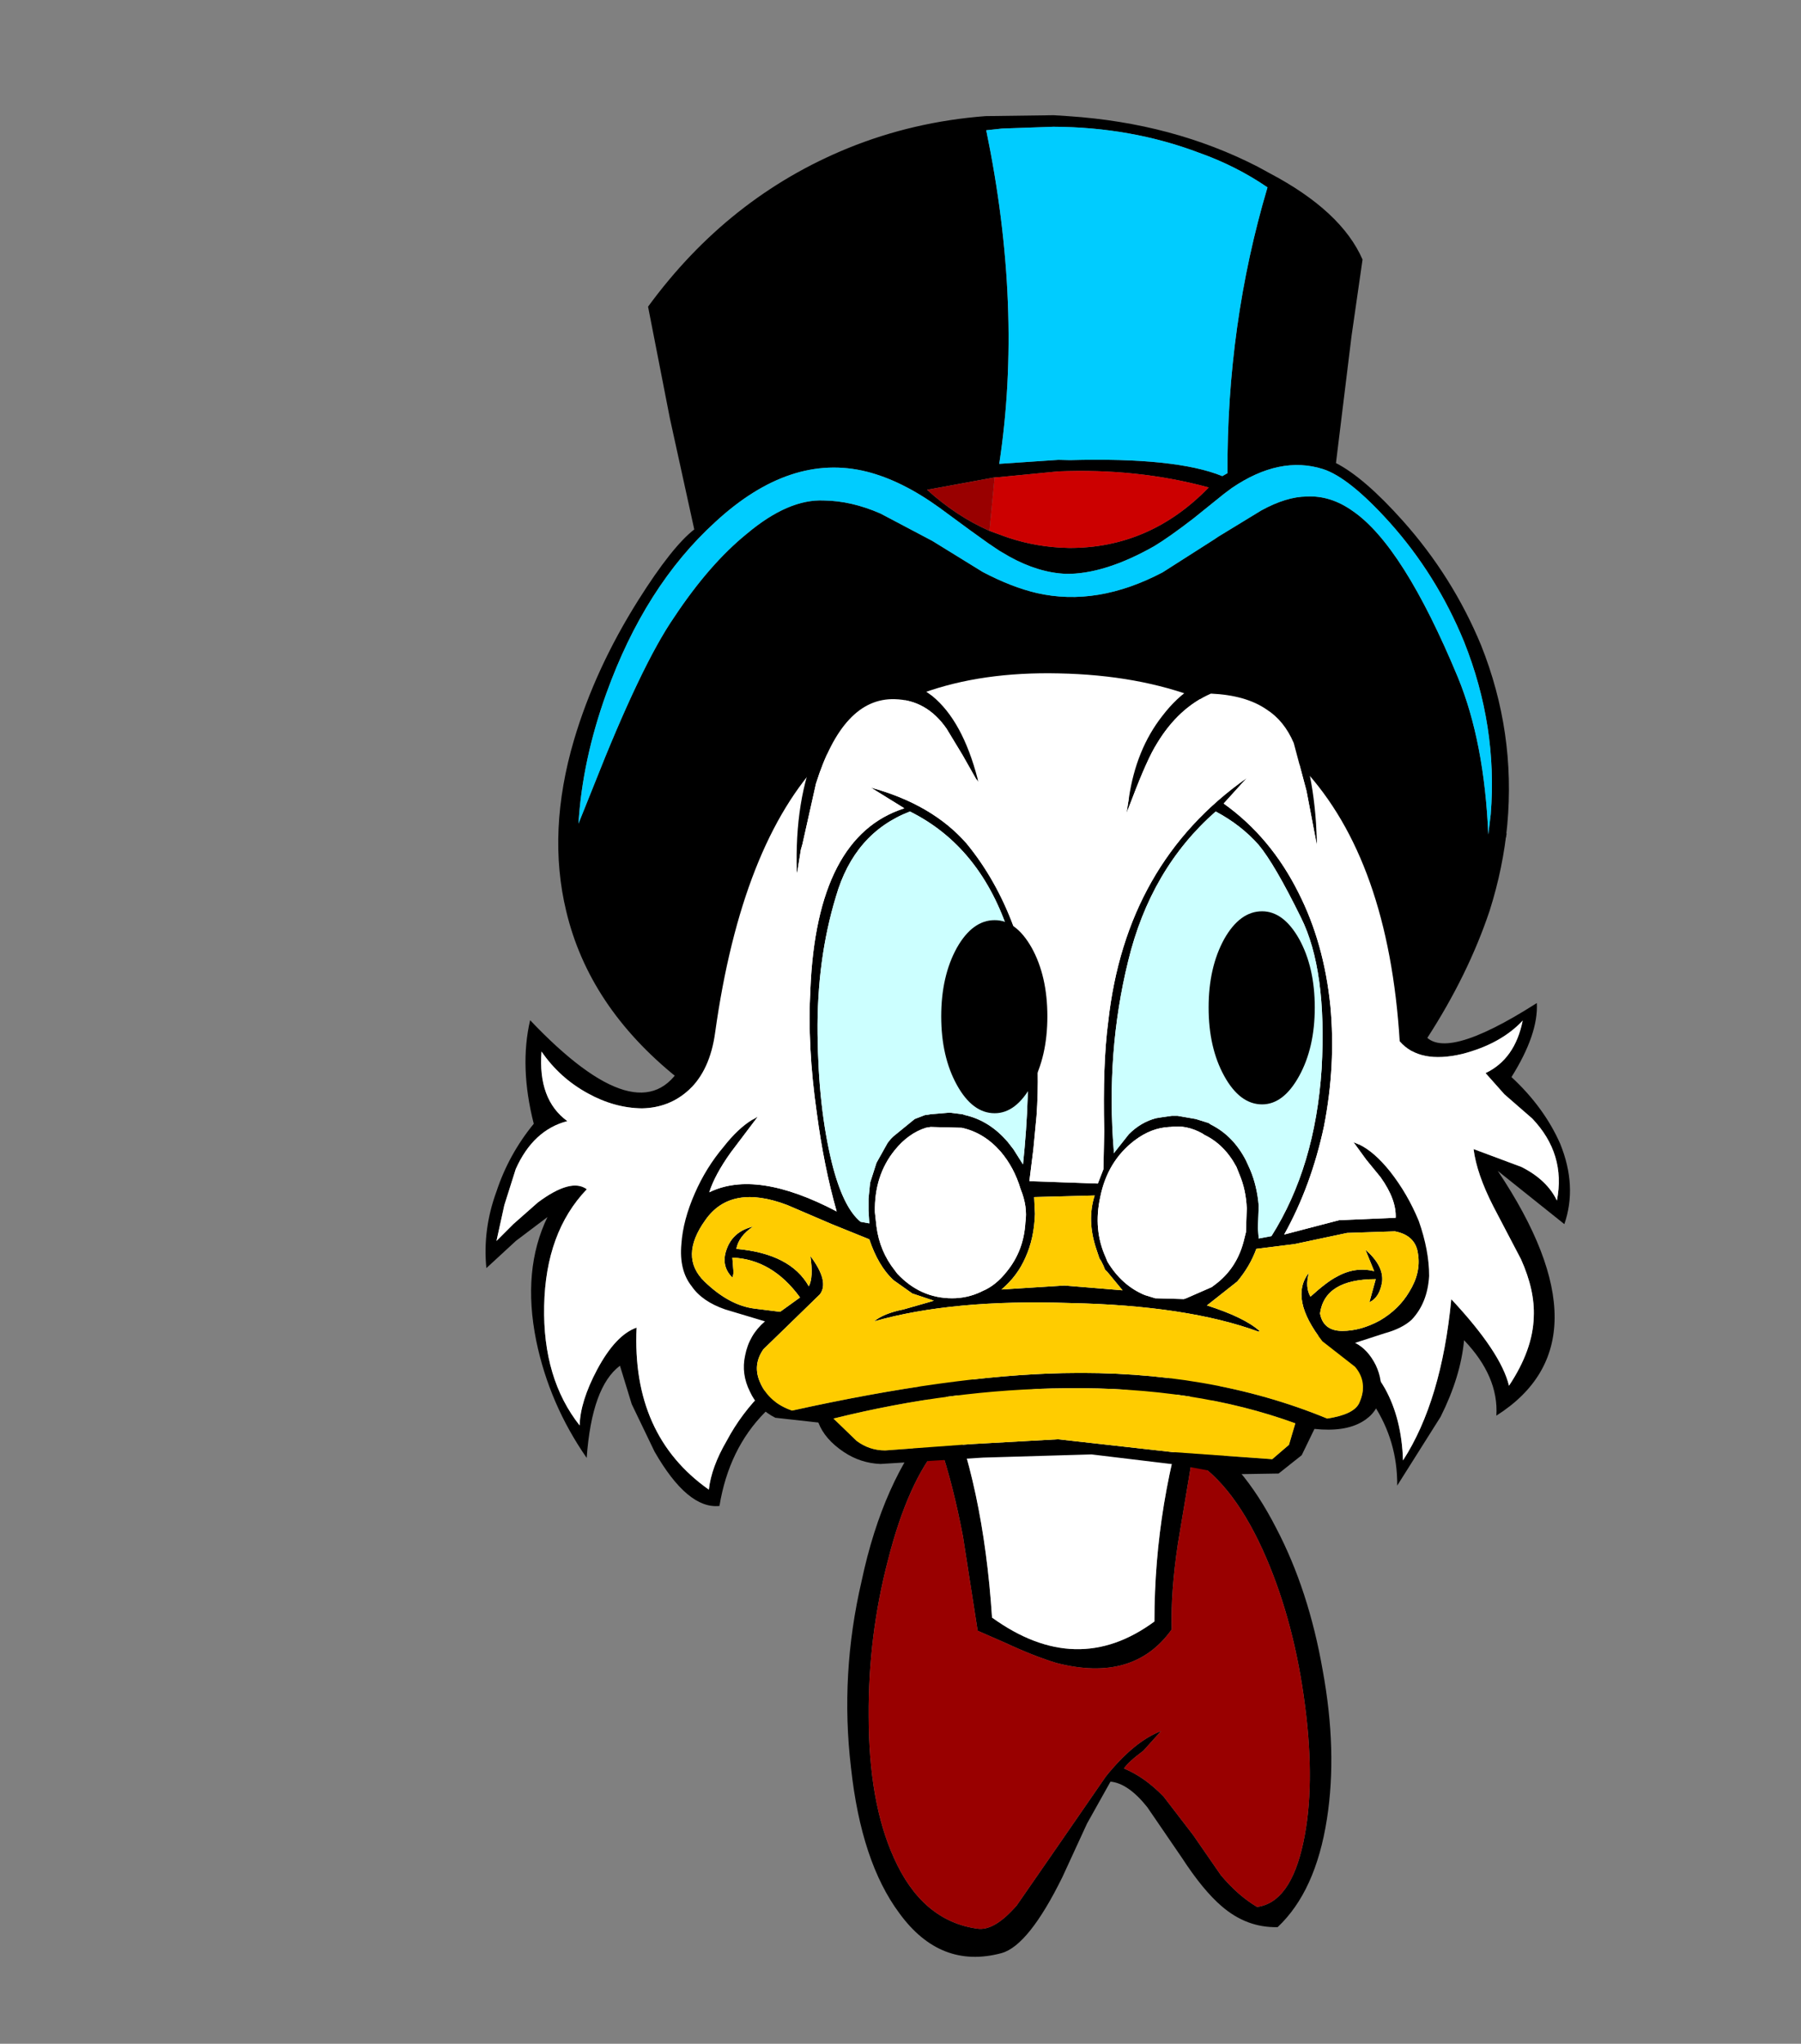 <?xml version="1.0" encoding="UTF-8" standalone="no"?>
<svg xmlns:xlink="http://www.w3.org/1999/xlink" height="103.9px" width="91.6px" xmlns="http://www.w3.org/2000/svg">
  <rect width="100%" height="100%" fill="#808080" stroke="none"/>
  <g transform="matrix(1.0, 0.0, 0.0, 1.0, 49.65, 57.35)">
    <use height="61.55" transform="matrix(0.899, -0.047, 0.047, 0.899, -23.128, -50.258)" width="53.85" xlink:href="#shape0"/>
    <use height="72.7" transform="matrix(0.899, -0.047, 0.047, 0.899, -26.436, -22.011)" width="61.35" xlink:href="#shape1"/>
    <use height="50.2" transform="matrix(0.81, 0.0, 0.0, 0.81, -14.994, -22.94)" width="46.95" xlink:href="#shape2"/>
    <use height="14.65" transform="matrix(0.837, 0.0, 0.0, 0.67, -1.779, -10.572)" width="6.45" xlink:href="#shape3"/>
    <use height="14.65" transform="matrix(0.837, 0.0, 0.0, 0.67, 11.821, -11.022)" width="6.45" xlink:href="#shape3"/>
  </g>
  <defs>
    <g id="shape0" transform="matrix(1.0, 0.0, 0.0, 1.0, 26.9, 30.75)">
      <path d="M3.2 -30.55 L4.05 -30.45 Q9.9 -29.75 14.55 -27.05 L15.2 -26.65 Q19.15 -24.3 20.2 -21.5 L19.35 -17.2 18.1 -10.1 Q19.65 -9.2 21.7 -6.65 24.35 -3.35 25.75 0.6 27.45 5.6 26.7 10.8 26.35 13.2 25.45 15.6 24.05 19.15 21.55 22.6 1.1 39.0 -20.9 22.6 -25.65 18.35 -26.65 12.9 -27.5 8.35 -25.7 3.25 -24.3 -0.7 -21.65 -4.45 -19.6 -7.35 -18.3 -8.25 L-19.35 -14.6 -20.25 -20.95 Q-15.4 -26.9 -8.5 -29.3 -4.75 -30.6 -0.65 -30.7 L3.2 -30.55 M-8.4 -11.0 Q-12.65 -12.3 -17.1 -8.6 -21.25 -5.2 -23.75 0.75 -25.3 4.45 -25.7 8.0 L-24.75 5.95 Q-21.7 -0.75 -19.7 -3.35 -17.55 -6.25 -15.35 -7.85 -12.9 -9.7 -10.9 -9.5 -9.35 -9.4 -7.75 -8.6 L-4.9 -6.9 -2.15 -5.0 Q-0.55 -4.05 0.85 -3.65 4.2 -2.7 8.0 -4.45 L11.0 -6.15 11.25 -6.3 13.75 -7.65 Q15.2 -8.35 16.35 -8.3 17.7 -8.3 18.9 -7.35 21.65 -5.25 24.35 2.35 25.65 6.05 25.6 11.3 L25.8 10.15 Q26.45 5.2 24.8 0.35 23.45 -3.5 20.95 -6.6 18.8 -9.25 17.35 -9.8 14.95 -10.7 12.15 -9.0 L11.7 -8.7 9.9 -7.4 Q8.45 -6.4 7.6 -5.95 4.7 -4.5 2.5 -4.65 L2.15 -4.7 Q0.6 -4.95 -1.0 -6.05 L-1.15 -6.15 -1.75 -6.6 -2.75 -7.4 -4.4 -8.75 Q-6.45 -10.4 -8.4 -11.0 M0.25 -29.95 L-0.65 -29.9 Q0.9 -19.75 -0.9 -11.05 L2.45 -11.1 3.1 -11.05 Q9.1 -10.9 11.65 -9.7 L11.95 -9.85 Q12.35 -18.25 15.05 -25.85 13.35 -27.15 11.3 -28.0 7.55 -29.65 3.15 -29.9 L0.25 -29.95 M-1.65 -7.3 L-0.95 -7.0 Q0.55 -6.35 2.25 -6.15 L2.8 -6.1 Q7.35 -5.85 10.85 -9.1 6.9 -10.4 2.4 -10.45 L-0.95 -10.3 -1.2 -10.3 -5.05 -9.8 Q-3.45 -8.2 -1.65 -7.3 M12.15 21.0 Q16.25 17.9 16.25 13.75 L16.05 12.05 Q15.3 8.6 11.5 6.05 6.75 2.85 0.1 2.85 -6.6 2.85 -11.3 6.05 -14.5 8.15 -15.5 10.9 -16.05 12.2 -16.05 13.75 -16.05 18.25 -11.3 21.45 L-9.55 22.5 Q-5.4 24.6 0.1 24.65 6.75 24.6 11.5 21.45 L12.15 21.0" fill="#000000" fill-rule="evenodd" stroke="none"/>
      <path d="M0.25 -29.95 L3.15 -29.9 Q7.55 -29.65 11.3 -28.0 13.35 -27.15 15.05 -25.85 12.35 -18.25 11.95 -9.85 L11.65 -9.7 Q9.1 -10.9 3.1 -11.05 L2.45 -11.1 -0.9 -11.05 Q0.9 -19.75 -0.65 -29.9 L0.25 -29.95 M-8.4 -11.0 Q-6.45 -10.4 -4.4 -8.75 L-2.75 -7.4 -1.75 -6.6 -1.15 -6.15 -1.0 -6.05 Q0.6 -4.95 2.15 -4.7 L2.5 -4.65 Q4.7 -4.5 7.6 -5.95 8.45 -6.4 9.9 -7.4 L11.7 -8.7 12.15 -9.0 Q14.95 -10.7 17.35 -9.8 18.8 -9.25 20.95 -6.6 23.45 -3.5 24.8 0.35 26.45 5.2 25.8 10.15 L25.6 11.3 Q25.65 6.05 24.35 2.35 21.65 -5.25 18.9 -7.35 17.7 -8.3 16.35 -8.3 15.2 -8.35 13.75 -7.65 L11.25 -6.3 11.0 -6.15 8.0 -4.45 Q4.2 -2.7 0.85 -3.65 -0.55 -4.05 -2.15 -5.0 L-4.9 -6.9 -7.75 -8.6 Q-9.35 -9.4 -10.9 -9.5 -12.9 -9.7 -15.35 -7.85 -17.55 -6.25 -19.7 -3.35 -21.7 -0.75 -24.75 5.95 L-25.7 8.0 Q-25.3 4.45 -23.75 0.75 -21.25 -5.2 -17.1 -8.6 -12.65 -12.3 -8.4 -11.0" fill="#00ccff" fill-rule="evenodd" stroke="none"/>
      <path d="M-1.2 -10.3 L-0.95 -10.3 2.4 -10.45 Q6.9 -10.4 10.85 -9.1 7.35 -5.85 2.8 -6.1 L2.25 -6.15 Q0.55 -6.35 -0.95 -7.0 L-1.65 -7.3 -1.2 -10.3" fill="#cc0000" fill-rule="evenodd" stroke="none"/>
      <path d="M-1.65 -7.3 Q-3.45 -8.2 -5.05 -9.8 L-1.2 -10.3 -1.65 -7.3" fill="#990000" fill-rule="evenodd" stroke="none"/>
      <path d="M12.15 21.0 L11.5 21.45 Q6.75 24.6 0.1 24.65 -5.4 24.6 -9.55 22.5 L-9.0 18.05 Q-4.9 20.05 0.45 20.1 6.75 20.05 11.35 17.25 L12.15 21.0" fill="#660000" fill-rule="evenodd" stroke="none"/>
      <path d="M-15.5 10.9 Q-14.5 8.15 -11.3 6.05 -6.6 2.85 0.1 2.85 6.75 2.85 11.5 6.05 15.3 8.6 16.05 12.05 15.0 14.75 11.85 16.9 L11.35 17.25 Q6.75 20.05 0.45 20.1 -4.9 20.05 -9.0 18.05 L-10.95 16.9 Q-14.8 14.3 -15.5 10.9" fill="#333333" fill-rule="evenodd" stroke="none"/>
      <path d="M16.05 12.05 L16.25 13.75 Q16.25 17.9 12.15 21.0 L11.35 17.25 11.85 16.9 Q15.0 14.75 16.05 12.05 M-9.55 22.5 L-11.3 21.45 Q-16.05 18.25 -16.05 13.75 -16.05 12.2 -15.5 10.9 -14.8 14.3 -10.95 16.9 L-9.0 18.05 -9.55 22.5" fill="#330000" fill-rule="evenodd" stroke="none"/>
    </g>
    <g id="shape1" transform="matrix(1.0, 0.0, 0.0, 1.0, 32.9, 57.5)">
      <path d="M25.95 -46.6 L24.95 -43.15 Q23.45 -39.35 20.65 -35.6 21.6 -33.8 27.15 -36.95 27.15 -35.2 25.5 -32.85 27.25 -31.05 28.05 -28.95 28.9 -26.5 28.05 -24.4 L24.45 -27.6 Q30.4 -17.6 23.65 -13.8 23.9 -16.0 22.05 -18.15 21.75 -16.1 20.5 -13.9 L17.85 -10.15 Q18.0 -12.65 16.75 -14.8 15.55 -16.9 13.65 -17.75 11.65 -18.7 9.9 -17.75 7.85 -16.75 6.75 -13.55 9.15 -12.0 10.9 -8.1 12.55 -4.5 13.1 0.05 13.7 4.65 12.9 8.45 12.05 12.5 9.8 14.4 8.05 14.35 6.7 13.05 5.7 12.1 4.6 10.2 L2.8 7.25 Q1.8 5.85 0.8 5.7 L-0.65 8.0 -2.2 10.95 Q-4.3 14.7 -5.85 15.05 -9.35 15.8 -11.5 12.5 -13.5 9.5 -13.8 4.15 -14.15 -1.15 -12.65 -6.35 -11.15 -11.95 -8.15 -15.15 -8.05 -16.9 -9.65 -17.8 -11.2 -18.65 -13.4 -18.25 -15.8 -17.85 -17.6 -16.15 -19.75 -14.2 -20.45 -11.0 -22.25 -10.9 -23.95 -14.25 L-25.1 -17.0 -25.65 -19.2 Q-27.3 -18.1 -27.8 -14.1 -29.75 -17.25 -30.3 -20.85 -30.9 -24.9 -29.3 -27.8 L-31.15 -26.55 -32.9 -25.1 Q-33.0 -27.3 -32.1 -29.4 -31.3 -31.45 -29.8 -33.1 -30.45 -36.35 -29.7 -38.95 -23.75 -32.0 -21.25 -36.0 -26.15 -40.3 -27.15 -45.85 L-27.4 -49.4 -21.0 -49.4 -21.0 -57.5 20.8 -57.5 20.8 -46.6 25.95 -46.6 M25.05 -31.9 L24.05 -33.15 Q25.75 -33.85 26.3 -36.0 25.0 -34.75 22.8 -34.3 20.35 -33.85 19.3 -35.2 19.1 -55.65 1.15 -56.95 -7.5 -57.6 -12.4 -52.85 -17.25 -48.3 -19.3 -37.7 -19.7 -35.6 -20.95 -34.55 -22.1 -33.6 -23.65 -33.65 -25.2 -33.75 -26.65 -34.65 -28.2 -35.6 -29.15 -37.15 -29.5 -34.45 -27.9 -33.15 -29.85 -32.75 -30.95 -30.6 L-31.7 -28.6 -32.25 -26.6 -31.25 -27.5 -29.8 -28.65 Q-27.85 -29.95 -27.0 -29.25 -29.45 -26.95 -29.75 -22.8 -30.05 -18.7 -28.1 -15.95 -28.0 -17.3 -26.95 -19.05 -25.8 -20.95 -24.6 -21.3 -25.2 -15.25 -21.0 -11.95 -20.8 -13.2 -19.85 -14.65 -18.95 -16.15 -17.6 -17.35 L-14.85 -19.3 Q-13.3 -20.0 -12.0 -19.7 L-10.4 -19.05 -7.15 -17.8 Q-2.0 -16.15 2.9 -16.35 4.15 -16.4 5.85 -17.05 L8.7 -18.25 Q10.35 -18.95 11.55 -19.05 13.1 -19.25 14.5 -18.55 16.45 -17.65 17.45 -15.65 18.3 -13.9 18.25 -11.55 20.6 -14.8 21.45 -20.5 24.1 -17.35 24.45 -15.45 25.9 -17.4 26.05 -19.25 26.2 -20.75 25.5 -22.55 L24.1 -25.6 Q23.25 -27.5 23.15 -28.9 L25.8 -27.75 Q27.2 -26.95 27.7 -25.75 28.35 -28.35 26.55 -30.45 L25.05 -31.9 M5.3 -7.5 Q4.75 -4.8 4.7 -2.7 2.4 0.2 -1.9 -1.15 -3.15 -1.6 -4.75 -2.45 L-6.25 -3.2 -6.8 -8.55 Q-7.2 -11.5 -7.85 -13.8 -9.75 -11.8 -11.1 -7.45 -12.45 -3.2 -12.65 1.3 -12.9 6.15 -11.65 9.35 -10.25 13.0 -7.15 13.6 -6.2 13.8 -4.85 12.4 L-2.3 9.1 0.55 5.4 Q2.25 3.5 3.8 3.0 L2.75 4.05 Q1.85 4.65 1.6 5.0 2.75 5.55 3.75 6.7 L5.3 8.95 6.75 11.3 Q7.65 12.5 8.7 13.2 10.6 13.05 11.5 9.7 12.35 6.55 12.0 2.0 11.65 -2.65 10.25 -6.45 8.7 -10.65 6.35 -12.25 L5.3 -7.5 M3.75 -3.2 Q4.1 -9.9 6.6 -16.2 0.6 -14.25 -7.45 -16.75 -5.5 -11.45 -5.4 -3.9 -0.8 -0.2 3.75 -3.2" fill="#000000" fill-rule="evenodd" stroke="none"/>
      <path d="M25.05 -31.9 L26.55 -30.45 Q28.35 -28.35 27.7 -25.75 27.2 -26.95 25.8 -27.75 L23.15 -28.9 Q23.25 -27.5 24.1 -25.6 L25.5 -22.55 Q26.2 -20.75 26.05 -19.25 25.9 -17.4 24.45 -15.45 24.1 -17.35 21.45 -20.5 20.6 -14.8 18.25 -11.55 18.3 -13.9 17.45 -15.65 16.45 -17.65 14.5 -18.55 13.1 -19.25 11.55 -19.05 10.35 -18.95 8.7 -18.25 L5.85 -17.05 Q4.15 -16.4 2.9 -16.35 -2.0 -16.15 -7.15 -17.8 L-10.4 -19.05 -12.0 -19.7 Q-13.3 -20.0 -14.85 -19.3 L-17.6 -17.35 Q-18.95 -16.15 -19.85 -14.65 -20.8 -13.2 -21.0 -11.95 -25.2 -15.25 -24.6 -21.3 -25.8 -20.95 -26.95 -19.05 -28.0 -17.3 -28.1 -15.95 -30.05 -18.7 -29.75 -22.8 -29.45 -26.95 -27.0 -29.25 -27.85 -29.95 -29.8 -28.65 L-31.25 -27.5 -32.25 -26.6 -31.7 -28.6 -30.95 -30.6 Q-29.85 -32.75 -27.9 -33.15 -29.5 -34.45 -29.15 -37.15 -28.2 -35.6 -26.65 -34.65 -25.2 -33.75 -23.65 -33.65 -22.1 -33.6 -20.95 -34.55 -19.7 -35.6 -19.3 -37.7 -17.25 -48.3 -12.4 -52.85 -7.5 -57.6 1.15 -56.95 19.1 -55.65 19.3 -35.2 20.35 -33.85 22.8 -34.3 25.0 -34.75 26.3 -36.0 25.75 -33.85 24.05 -33.15 L25.05 -31.9 M3.75 -3.2 Q-0.8 -0.2 -5.4 -3.9 -5.5 -11.45 -7.45 -16.75 0.6 -14.25 6.6 -16.2 4.1 -9.9 3.75 -3.2" fill="#ffffff" fill-rule="evenodd" stroke="none"/>
      <path d="M5.3 -7.5 L6.35 -12.25 Q8.7 -10.65 10.25 -6.45 11.65 -2.65 12.0 2.0 12.35 6.55 11.5 9.7 10.6 13.05 8.7 13.2 7.65 12.5 6.75 11.3 L5.3 8.95 3.75 6.7 Q2.75 5.55 1.6 5.0 1.85 4.65 2.75 4.05 L3.8 3.0 Q2.25 3.5 0.55 5.4 L-2.3 9.1 -4.85 12.4 Q-6.2 13.8 -7.15 13.6 -10.25 13.0 -11.65 9.35 -12.9 6.15 -12.65 1.3 -12.45 -3.2 -11.1 -7.45 -9.75 -11.8 -7.85 -13.8 -7.2 -11.5 -6.8 -8.55 L-6.25 -3.2 -4.75 -2.45 Q-3.15 -1.6 -1.9 -1.15 2.4 0.2 4.7 -2.7 4.75 -4.8 5.3 -7.5" fill="#990000" fill-rule="evenodd" stroke="none"/>
    </g>
    <g id="shape2" transform="matrix(1.0, 0.0, 0.0, 1.0, 23.45, 25.05)">
      <path d="M4.65 -17.45 Q5.1 -20.5 6.75 -22.6 8.55 -24.95 10.75 -25.05 13.05 -25.15 14.6 -22.7 16.1 -20.25 16.4 -15.85 L16.45 -14.8 16.45 -14.5 15.8 -17.9 15.0 -20.9 Q14.4 -22.3 13.3 -23.0 12.0 -23.9 9.8 -24.0 7.75 -23.1 6.4 -20.85 5.8 -19.9 4.85 -17.4 L4.5 -16.5 4.65 -17.45 M19.1 4.3 Q20.05 4.75 21.05 6.0 22.15 7.4 22.85 9.1 23.5 10.95 23.5 12.55 23.4 14.25 22.4 15.3 21.8 15.85 20.7 16.15 L18.85 16.75 Q19.65 17.15 20.15 18.15 20.6 19.1 20.45 20.1 20.25 21.15 19.3 21.7 18.2 22.35 16.3 22.15 L15.5 23.8 14.05 24.95 10.95 25.0 7.7 24.4 2.3 23.75 -4.5 23.95 -10.95 24.35 Q-12.2 24.3 -13.25 23.6 -14.45 22.8 -14.85 21.75 L-17.55 21.45 Q-18.65 20.9 -19.15 19.8 -19.7 18.7 -19.45 17.55 -19.2 16.25 -18.2 15.4 L-20.7 14.65 Q-22.15 14.15 -22.8 13.2 -23.6 12.2 -23.45 10.55 -23.35 9.05 -22.6 7.35 -21.9 5.75 -20.8 4.45 -19.9 3.3 -19.0 2.75 L-18.65 2.55 -20.35 4.8 Q-21.35 6.2 -21.7 7.3 -18.75 5.85 -13.7 8.5 -14.5 5.7 -14.95 2.3 -15.55 -1.9 -15.35 -5.45 -14.95 -15.05 -9.45 -16.8 L-11.55 -18.1 Q-7.7 -17.05 -5.55 -14.6 -3.7 -12.35 -2.6 -9.4 -1.55 -6.45 -1.25 -3.35 -0.95 -0.3 -1.15 2.5 L-1.35 4.6 -1.6 6.6 2.7 6.75 3.05 5.85 3.1 3.45 Q3.0 -0.75 3.35 -3.4 4.45 -13.35 12.05 -18.7 L10.6 -17.1 Q13.55 -15.0 15.3 -11.5 16.9 -8.35 17.3 -4.4 17.65 -0.7 16.9 3.15 16.1 6.9 14.4 9.95 L17.85 9.05 21.4 8.9 Q21.45 7.75 20.45 6.35 L19.55 5.25 19.15 4.7 18.75 4.15 19.1 4.3 M-16.15 -12.95 L-16.2 -12.75 Q-16.35 -17.35 -14.95 -20.55 -13.7 -23.5 -11.6 -24.4 -9.6 -25.3 -7.7 -23.85 -5.8 -22.3 -4.85 -18.65 L-4.8 -18.45 -4.95 -18.65 -5.8 -20.15 -6.8 -21.8 Q-8.05 -23.6 -10.05 -23.65 -13.3 -23.75 -15.0 -18.35 L-15.85 -14.55 -15.95 -14.2 -16.15 -12.95 M16.75 -0.45 Q17.1 -6.65 15.45 -9.95 13.8 -13.3 12.8 -14.5 11.7 -15.75 10.1 -16.6 6.0 -13.0 4.6 -7.2 3.2 -1.5 3.7 4.7 L3.7 4.85 4.65 3.65 Q5.4 2.9 6.35 2.65 L6.65 2.6 7.35 2.5 7.4 2.5 7.7 2.5 8.85 2.7 9.65 2.95 9.8 3.05 Q11.2 3.75 12.0 5.3 L12.25 5.85 Q12.7 6.9 12.8 8.15 L12.75 9.55 12.8 10.2 13.6 10.05 Q16.35 5.7 16.75 -0.45 M20.4 15.35 Q21.6 14.65 22.25 13.55 23.0 12.35 22.8 11.15 22.65 10.0 21.35 9.75 L18.35 9.85 15.05 10.55 12.65 10.85 Q12.25 11.95 11.45 12.9 L9.55 14.4 Q11.9 15.15 12.85 16.0 L12.8 16.05 Q8.3 14.4 0.95 14.25 -6.45 14.0 -11.35 15.4 -10.75 14.9 -9.5 14.65 L-7.75 14.15 -7.6 14.1 -8.95 13.65 -10.15 12.8 Q-11.1 11.9 -11.65 10.25 L-14.0 9.3 -16.8 8.1 Q-20.35 6.75 -21.95 9.05 -23.6 11.35 -22.0 12.9 -20.45 14.4 -18.85 14.6 L-17.25 14.8 -16.0 13.9 Q-17.75 11.5 -20.25 11.4 L-20.2 12.05 Q-20.15 12.45 -20.25 12.65 -21.0 11.9 -20.6 10.85 -20.2 9.75 -18.95 9.45 -19.85 10.05 -20.0 10.85 -16.6 11.15 -15.45 13.2 -15.15 12.65 -15.35 11.3 -14.15 12.9 -14.75 13.7 L-16.6 15.5 -18.3 17.15 Q-19.0 18.15 -18.5 19.25 -17.95 20.5 -16.5 21.0 -6.55 18.8 0.5 18.65 9.7 18.45 17.1 21.5 18.75 21.25 19.1 20.55 19.7 19.25 18.85 18.25 L16.8 16.65 Q14.7 13.95 15.95 12.35 15.7 13.25 16.05 13.85 17.1 12.9 17.7 12.6 18.85 11.95 20.05 12.25 L19.5 10.9 Q20.65 11.9 20.55 12.9 20.4 13.9 19.75 14.2 L20.15 12.75 Q16.95 12.75 16.65 14.9 16.85 16.0 18.05 16.0 19.2 16.0 20.4 15.35 M11.6 6.2 L11.4 5.7 Q10.65 4.3 9.4 3.7 L9.25 3.6 Q8.25 3.05 7.25 3.2 L7.2 3.2 Q6.05 3.25 5.0 4.05 3.3 5.35 2.85 7.6 2.4 9.65 3.2 11.4 L3.3 11.65 Q4.2 13.15 5.65 13.75 L6.3 13.95 8.1 14.0 8.25 13.95 9.85 13.25 10.05 13.1 Q11.4 12.1 11.85 10.4 L12.0 9.8 12.05 8.3 Q12.0 7.15 11.6 6.2 M0.2 22.8 L7.35 23.6 13.65 24.05 14.7 23.15 15.1 21.8 Q8.8 19.5 0.7 19.6 -6.45 19.65 -13.9 21.5 L-12.45 22.9 Q-11.65 23.5 -10.65 23.5 L-5.2 23.1 0.2 22.8 M3.3 12.3 L3.15 12.15 3.05 11.9 2.9 11.6 2.8 11.45 2.6 10.85 Q2.0 9.05 2.5 7.5 L-1.3 7.6 -1.25 8.65 Q-1.3 10.2 -1.85 11.4 -2.35 12.55 -3.35 13.4 L0.6 13.15 4.25 13.45 3.3 12.3 M-13.75 -11.25 Q-14.95 -7.3 -14.9 -2.65 -14.85 2.0 -14.0 5.45 -13.3 8.25 -12.2 9.15 L-11.65 9.25 -11.7 8.45 -11.7 8.3 -11.7 7.7 -11.6 6.7 -11.2 5.45 -10.5 4.2 -10.3 3.95 -10.15 3.8 -8.8 2.7 -8.15 2.45 -8.1 2.45 -7.8 2.4 -6.6 2.3 -5.8 2.4 -5.65 2.45 Q-4.1 2.8 -2.95 4.15 L-2.6 4.6 -2.0 5.55 Q-0.15 -12.15 -9.1 -16.6 -12.6 -15.25 -13.75 -11.25 M-7.8 3.2 L-8.1 3.25 Q-9.2 3.6 -10.05 4.65 -11.35 6.25 -11.3 8.55 L-11.2 9.45 Q-11.0 11.0 -10.05 12.2 L-9.9 12.4 Q-8.45 13.95 -6.45 13.95 -5.5 13.95 -4.65 13.55 L-4.55 13.5 Q-3.7 13.15 -3.0 12.25 -1.95 10.95 -1.85 9.2 -1.7 8.2 -2.15 7.1 -2.55 5.75 -3.4 4.75 -4.45 3.55 -5.85 3.25 L-7.8 3.2" fill="#000000" fill-rule="evenodd" stroke="none"/>
      <path d="M20.4 15.35 Q19.2 16.0 18.05 16.0 16.85 16.0 16.65 14.9 16.95 12.75 20.15 12.75 L19.75 14.2 Q20.4 13.9 20.55 12.9 20.65 11.9 19.5 10.9 L20.05 12.25 Q18.85 11.95 17.7 12.6 17.1 12.9 16.05 13.85 15.7 13.25 15.95 12.35 14.7 13.95 16.8 16.65 L18.85 18.25 Q19.7 19.25 19.1 20.55 18.75 21.25 17.1 21.5 9.7 18.45 0.5 18.65 -6.55 18.8 -16.5 21.0 -17.95 20.5 -18.5 19.25 -19.0 18.15 -18.3 17.15 L-16.6 15.5 -14.75 13.7 Q-14.15 12.9 -15.35 11.3 -15.15 12.65 -15.45 13.2 -16.6 11.15 -20.0 10.85 -19.85 10.05 -18.95 9.45 -20.2 9.75 -20.6 10.85 -21.0 11.9 -20.25 12.65 -20.15 12.45 -20.2 12.05 L-20.25 11.4 Q-17.75 11.5 -16.0 13.9 L-17.25 14.8 -18.85 14.6 Q-20.45 14.4 -22.0 12.9 -23.6 11.35 -21.95 9.05 -20.35 6.75 -16.8 8.1 L-14.0 9.3 -11.65 10.25 Q-11.1 11.9 -10.15 12.8 L-8.95 13.65 -7.6 14.1 -7.75 14.15 -9.5 14.65 Q-10.75 14.9 -11.35 15.4 -6.45 14.0 0.95 14.25 8.3 14.4 12.8 16.05 L12.85 16.0 Q11.9 15.15 9.55 14.4 L11.45 12.9 Q12.25 11.95 12.65 10.85 L15.05 10.55 18.35 9.85 21.35 9.75 Q22.65 10.0 22.8 11.15 23.0 12.35 22.25 13.55 21.6 14.65 20.4 15.35 M3.3 12.3 L4.25 13.45 0.6 13.15 -3.35 13.4 Q-2.35 12.55 -1.85 11.4 -1.3 10.2 -1.25 8.65 L-1.3 7.6 2.5 7.5 Q2.0 9.05 2.6 10.85 L2.8 11.45 2.9 11.6 3.05 11.9 3.15 12.15 3.3 12.3 M0.2 22.8 L-5.2 23.1 -10.65 23.5 Q-11.65 23.5 -12.45 22.9 L-13.9 21.5 Q-6.45 19.65 0.7 19.6 8.8 19.5 15.1 21.8 L14.7 23.15 13.65 24.05 7.35 23.6 0.2 22.8" fill="#ffcc00" fill-rule="evenodd" stroke="none"/>
      <path d="M16.75 -0.45 Q16.35 5.7 13.6 10.05 L12.8 10.2 12.75 9.55 12.8 8.15 Q12.7 6.9 12.25 5.85 L12.0 5.3 Q11.2 3.75 9.8 3.05 L9.65 2.95 8.85 2.7 7.7 2.5 7.4 2.5 7.35 2.5 6.65 2.6 6.35 2.65 Q5.4 2.9 4.65 3.65 L3.7 4.85 3.7 4.7 Q3.2 -1.5 4.6 -7.2 6.0 -13.0 10.1 -16.6 11.7 -15.75 12.8 -14.5 13.8 -13.3 15.45 -9.95 17.1 -6.65 16.75 -0.45 M-13.75 -11.25 Q-12.6 -15.25 -9.1 -16.6 -0.15 -12.15 -2.0 5.55 L-2.6 4.6 -2.95 4.15 Q-4.1 2.8 -5.65 2.45 L-5.8 2.4 -6.6 2.3 -7.8 2.4 -8.1 2.45 -8.15 2.45 -8.8 2.7 -10.15 3.8 -10.3 3.95 -10.5 4.2 -11.2 5.45 -11.6 6.7 -11.7 7.7 -11.7 8.3 -11.7 8.45 -11.65 9.25 -12.2 9.15 Q-13.3 8.25 -14.0 5.45 -14.85 2.0 -14.9 -2.65 -14.95 -7.3 -13.75 -11.25" fill="#ccffff" fill-rule="evenodd" stroke="none"/>
      <path d="M4.65 -17.45 L4.5 -16.5 4.85 -17.4 Q5.8 -19.9 6.4 -20.85 7.75 -23.1 9.8 -24.0 12.0 -23.9 13.3 -23.0 14.4 -22.3 15.0 -20.9 L15.8 -17.9 16.45 -14.5 16.45 -14.8 19.1 4.3 18.75 4.15 19.15 4.7 19.55 5.25 20.45 6.35 Q21.45 7.75 21.4 8.9 L17.85 9.05 14.4 9.95 Q16.1 6.9 16.9 3.15 17.65 -0.7 17.3 -4.4 16.9 -8.35 15.3 -11.5 13.55 -15.0 10.6 -17.1 L12.05 -18.7 Q4.45 -13.35 3.35 -3.4 3.0 -0.75 3.1 3.45 L3.05 5.85 2.7 6.75 -1.6 6.6 -1.35 4.6 -1.15 2.5 Q-0.95 -0.3 -1.25 -3.35 -1.55 -6.45 -2.6 -9.4 -3.7 -12.35 -5.55 -14.6 -7.7 -17.05 -11.55 -18.1 L-9.45 -16.8 Q-14.95 -15.05 -15.35 -5.45 -15.55 -1.9 -14.95 2.3 -14.5 5.7 -13.7 8.5 -18.75 5.85 -21.7 7.3 -21.35 6.2 -20.35 4.8 L-18.65 2.55 -19.0 2.75 Q-15.55 -3.05 -16.15 -12.95 L-15.95 -14.2 -15.85 -14.55 -15.0 -18.35 Q-13.3 -23.75 -10.05 -23.65 -8.05 -23.6 -6.8 -21.8 L-5.8 -20.15 -4.95 -18.65 -4.8 -18.45 -4.85 -18.65 Q0.6 -9.65 4.65 -17.45 M11.6 6.2 Q12.0 7.15 12.05 8.3 L12.0 9.8 11.85 10.4 Q11.4 12.1 10.05 13.1 L9.85 13.25 8.25 13.95 8.1 14.0 6.3 13.95 5.65 13.75 Q4.2 13.15 3.3 11.65 L3.2 11.4 Q2.4 9.65 2.85 7.6 3.3 5.35 5.0 4.05 6.05 3.25 7.2 3.2 L7.25 3.2 Q8.25 3.05 9.25 3.6 L9.4 3.7 Q10.65 4.3 11.4 5.7 L11.6 6.2 M-7.8 3.2 L-5.85 3.25 Q-4.45 3.55 -3.4 4.75 -2.55 5.75 -2.15 7.1 -1.7 8.2 -1.85 9.2 -1.95 10.95 -3.0 12.25 -3.7 13.15 -4.55 13.5 L-4.65 13.55 Q-5.5 13.95 -6.45 13.95 -8.45 13.95 -9.9 12.4 L-10.05 12.2 Q-11.0 11.0 -11.2 9.45 L-11.3 8.55 Q-11.35 6.25 -10.05 4.65 -9.2 3.6 -8.1 3.25 L-7.8 3.2" fill="#ffffff" fill-rule="evenodd" stroke="none"/>
    </g>
    <g id="shape3" transform="matrix(1.0, 0.0, 0.0, 1.0, 3.2, 7.35)">
      <path d="M-2.25 -5.25 Q-1.3 -7.35 0.05 -7.35 1.35 -7.35 2.3 -5.25 3.25 -3.1 3.25 -0.05 3.25 3.0 2.3 5.15 1.35 7.3 0.05 7.3 -1.3 7.3 -2.25 5.15 -3.2 3.0 -3.2 -0.05 -3.2 -3.1 -2.25 -5.25" fill="#000000" fill-rule="evenodd" stroke="none"/>
    </g>
  </defs>
</svg>

